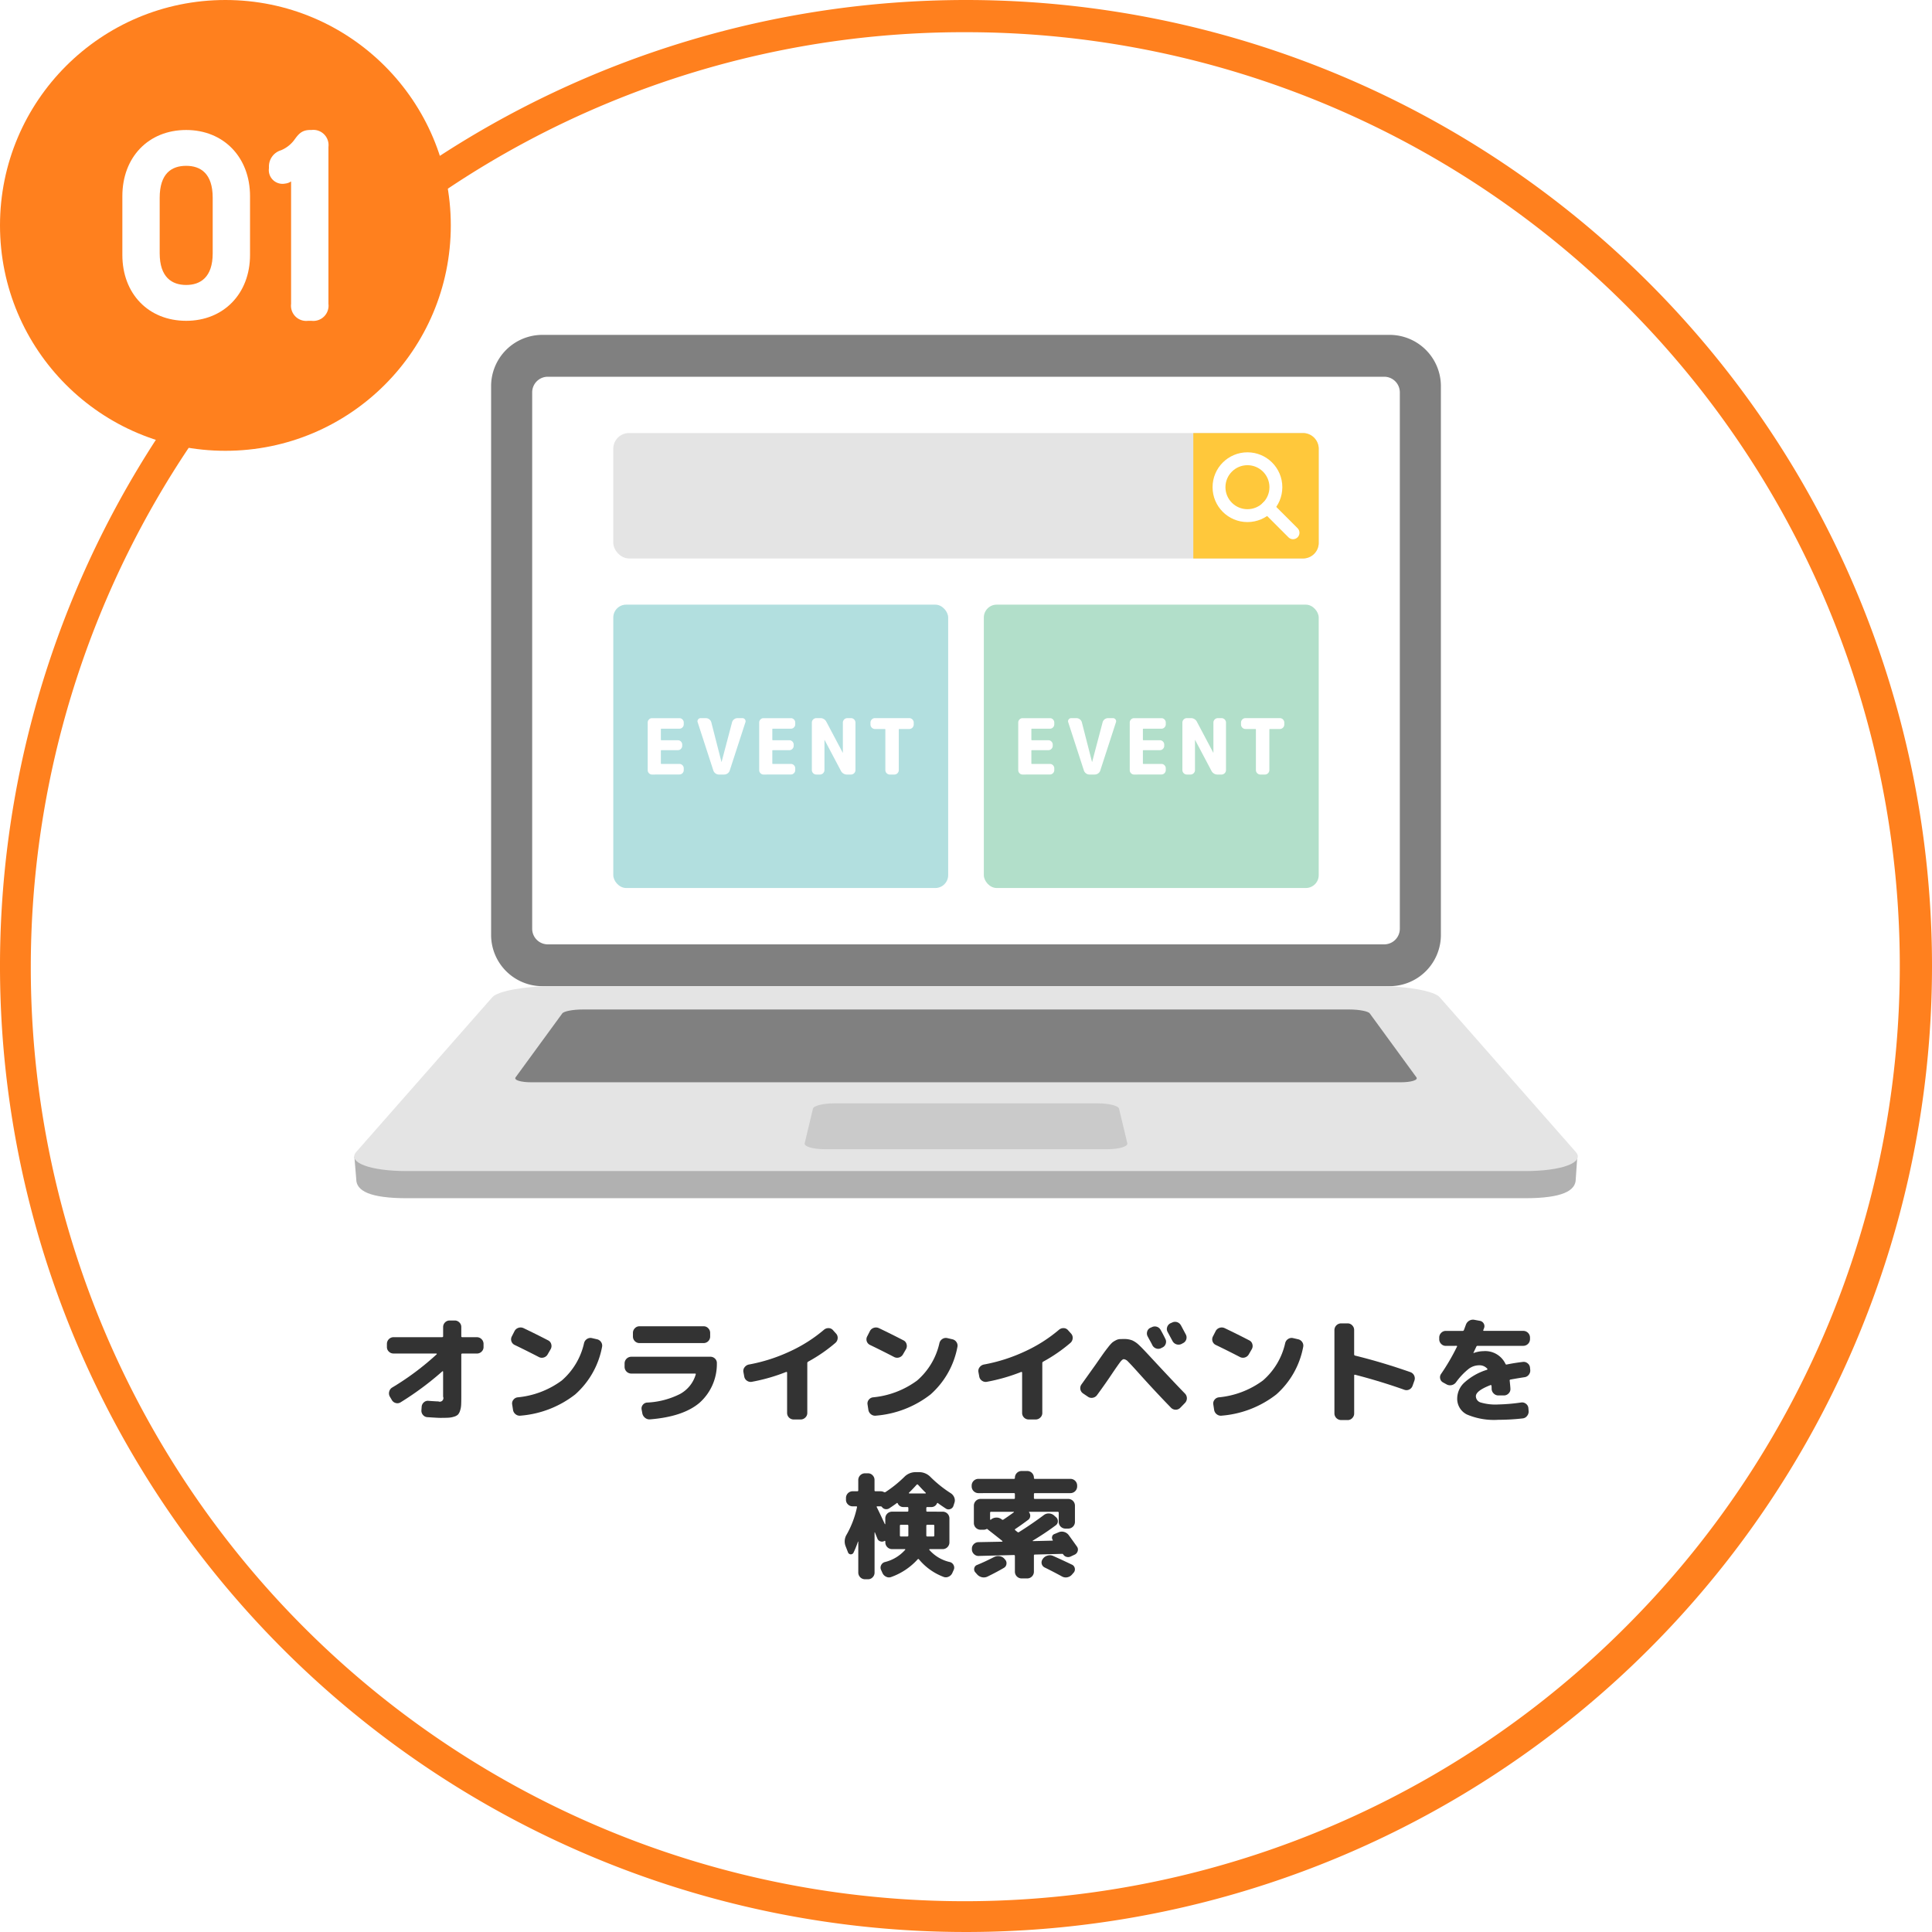<svg id="レイヤー_1" data-name="レイヤー 1" xmlns="http://www.w3.org/2000/svg" viewBox="0 0 300 300"><defs><style>.cls-1{fill:#fff;}.cls-2{fill:#ff801e;}.cls-3{fill:gray;}.cls-4{fill:#b1b1b1;}.cls-5{fill:#e4e4e4;}.cls-6{fill:#cacaca;}.cls-7{fill:#b2dfdf;}.cls-8{fill:#b2dfca;}.cls-9{fill:#ffc83b;}.cls-10{fill:none;stroke:#fff;stroke-linecap:round;stroke-miterlimit:10;stroke-width:2px;}.cls-11{fill:#333;}</style></defs><circle class="cls-1" cx="150" cy="150" r="147.5"/><path class="cls-2" d="M150,5A145,145,0,0,1,252.531,252.53,145,145,0,1,1,47.47,47.47,144.048,144.048,0,0,1,150,5m0-5A150,150,0,1,0,300,150,150,150,0,0,0,150,0Z"/><circle class="cls-2" cx="35" cy="35" r="35"/><path class="cls-1" d="M19,39.588V30.454c0-6.048,4.053-10.269,9.912-10.269,5.8,0,9.912,4.221,9.912,10.269v9.134c0,6.027-4.116,10.227-9.912,10.227C23.053,49.815,19,45.615,19,39.588Zm14.028-.252v-8.63c0-3.78-1.89-4.956-4.116-4.956-2.268,0-4.116,1.176-4.116,4.977v8.588c0,3.759,1.911,4.935,4.116,4.935C31.1,44.25,33.028,43.074,33.028,39.336Z"/><path class="cls-1" d="M44.286,28.505a2.13,2.13,0,0,1-2.526-2.377V25.9a2.624,2.624,0,0,1,1.871-2.566,4.912,4.912,0,0,0,2.023-1.551c.685-.944,1.178-1.6,2.532-1.6h.189A2.361,2.361,0,0,1,51,22.81V47.19a2.361,2.361,0,0,1-2.625,2.625h-.546A2.361,2.361,0,0,1,45.2,47.19V28.169A1.943,1.943,0,0,1,44.286,28.505Z"/><path class="cls-3" d="M84.221,52H215.778a7.963,7.963,0,0,1,7.963,7.963V145.17a7.963,7.963,0,0,1-7.963,7.963H84.221a7.962,7.962,0,0,1-7.962-7.962V59.962A7.962,7.962,0,0,1,84.221,52Z"/><path class="cls-1" d="M85.062,58.5H214.94a2.424,2.424,0,0,1,2.424,2.424v83.292a2.424,2.424,0,0,1-2.424,2.424H85.062a2.425,2.425,0,0,1-2.425-2.425V60.922A2.425,2.425,0,0,1,85.062,58.5Z"/><path class="cls-4" d="M244.683,183.088c0,1.823-2.091,2.971-7.893,2.971H63.209c-5.8,0-7.9-1.148-7.892-2.971l-.29-3.477c5.142,0,183.372-.345,189.906-.155Z"/><path class="cls-5" d="M244.683,178.872c1.426,1.621-2.091,2.971-7.893,2.971H63.209c-5.8,0-9.318-1.35-7.892-2.971l21.136-24.031c.838-.952,4.986-1.708,9.282-1.708H214.264c4.3,0,8.444.756,9.282,1.708Z"/><path class="cls-3" d="M219.943,167.29c.309.423-.807.768-2.494.768H82.551c-1.687,0-2.8-.345-2.493-.768l7.253-9.929c.245-.336,1.651-.607,3.141-.607h119.1c1.49,0,2.9.271,3.142.607Z"/><path class="cls-6" d="M175.048,177.523c.121.51-1.28.926-3.132.926H128.085c-1.852,0-3.254-.416-3.132-.926l1.282-5.377c.108-.453,1.6-.817,3.323-.817h40.885c1.727,0,3.213.364,3.322.817Z"/><rect class="cls-5" x="95.232" y="67.245" width="109.537" height="19.473" rx="2.434" transform="translate(300.001 153.963) rotate(180)"/><rect class="cls-7" x="95.232" y="93.889" width="52" height="44" rx="2" transform="translate(242.464 231.779) rotate(180)"/><rect class="cls-8" x="152.77" y="93.889" width="52" height="44" rx="2" transform="translate(357.539 231.779) rotate(180)"/><path class="cls-9" d="M187.73,67.245h17.039a0,0,0,0,1,0,0V86.718a0,0,0,0,1,0,0H187.73a2.434,2.434,0,0,1-2.434-2.434V69.679A2.434,2.434,0,0,1,187.73,67.245Z" transform="translate(390.066 153.963) rotate(180)"/><circle class="cls-10" cx="193.703" cy="75.651" r="4.416"/><line class="cls-10" x1="196.825" y1="78.774" x2="200.779" y2="82.728"/><path class="cls-1" d="M101.249,120.269a.636.636,0,0,1-.474-.2.663.663,0,0,1-.2-.48v-7.392a.664.664,0,0,1,.2-.48.635.635,0,0,1,.474-.2H105.5a.636.636,0,0,1,.473.2.669.669,0,0,1,.2.48v.276a.666.666,0,0,1-.2.48.637.637,0,0,1-.473.2h-2.785a.084.084,0,0,0-.095.1v1.584c0,.073.031.108.095.108h2.544a.643.643,0,0,1,.475.2.666.666,0,0,1,.2.48v.18a.664.664,0,0,1-.2.48.637.637,0,0,1-.475.2h-2.544a.083.083,0,0,0-.095.095v1.944a.084.084,0,0,0,.095.1H105.5a.637.637,0,0,1,.473.2.669.669,0,0,1,.2.48v.276a.668.668,0,0,1-.2.48.637.637,0,0,1-.473.2Z"/><path class="cls-1" d="M110.76,119.621l-2.424-7.464a.455.455,0,0,1,.066-.444.474.474,0,0,1,.4-.2h.8a.864.864,0,0,1,.54.185.854.854,0,0,1,.313.474l1.571,6.133c0,.007,0,.011.013.011a.01.01,0,0,0,.011-.011l1.62-6.133a.848.848,0,0,1,.312-.474.864.864,0,0,1,.54-.185h.756a.473.473,0,0,1,.4.2.458.458,0,0,1,.067.444l-2.425,7.464a.863.863,0,0,1-.33.468.921.921,0,0,1-.558.18h-.792a.9.9,0,0,1-.546-.18A.928.928,0,0,1,110.76,119.621Z"/><path class="cls-1" d="M118.561,120.269a.637.637,0,0,1-.474-.2.667.667,0,0,1-.2-.48v-7.392a.668.668,0,0,1,.2-.48.636.636,0,0,1,.474-.2h4.248a.636.636,0,0,1,.474.2.668.668,0,0,1,.2.48v.276a.665.665,0,0,1-.2.48.637.637,0,0,1-.474.2h-2.784a.085.085,0,0,0-.1.1v1.584c0,.073.032.108.1.108h2.544a.645.645,0,0,1,.475.2.67.67,0,0,1,.2.48v.18a.668.668,0,0,1-.2.48.638.638,0,0,1-.475.2h-2.544a.084.084,0,0,0-.1.095v1.944a.084.084,0,0,0,.1.1h2.784a.637.637,0,0,1,.474.2.668.668,0,0,1,.2.48v.276a.667.667,0,0,1-.2.48.637.637,0,0,1-.474.2Z"/><path class="cls-1" d="M126.748,120.269a.7.7,0,0,1-.684-.684v-7.392a.7.7,0,0,1,.684-.683h.588a1.045,1.045,0,0,1,1,.6l2.52,4.764c0,.009,0,.013.012.013s.012,0,.012-.013v-4.68a.7.7,0,0,1,.684-.683h.588a.7.7,0,0,1,.684.683v7.392a.7.7,0,0,1-.684.684h-.588a1.044,1.044,0,0,1-1-.6l-2.52-4.763c0-.009,0-.013-.012-.013s-.012,0-.012.013v4.679a.7.7,0,0,1-.684.684Z"/><path class="cls-1" d="M135.851,113.2a.7.7,0,0,1-.683-.684v-.324a.7.7,0,0,1,.683-.683H141.2a.7.7,0,0,1,.684.683v.324a.7.7,0,0,1-.684.684h-1.535a.085.085,0,0,0-.1.1v6.288a.7.7,0,0,1-.684.684h-.719a.7.7,0,0,1-.685-.684V113.3a.085.085,0,0,0-.1-.1Z"/><path class="cls-1" d="M158.786,120.269a.637.637,0,0,1-.474-.2.667.667,0,0,1-.2-.48v-7.392a.668.668,0,0,1,.2-.48.636.636,0,0,1,.474-.2h4.248a.636.636,0,0,1,.474.2.668.668,0,0,1,.2.48v.276a.665.665,0,0,1-.2.48.637.637,0,0,1-.474.2H160.25a.084.084,0,0,0-.1.1v1.584c0,.073.031.108.1.108h2.544a.641.641,0,0,1,.474.2.667.667,0,0,1,.2.48v.18a.665.665,0,0,1-.2.48.635.635,0,0,1-.474.2H160.25a.084.084,0,0,0-.1.095v1.944a.084.084,0,0,0,.1.1h2.784a.637.637,0,0,1,.474.2.668.668,0,0,1,.2.48v.276a.667.667,0,0,1-.2.48.637.637,0,0,1-.474.2Z"/><path class="cls-1" d="M168.3,119.621l-2.424-7.464a.455.455,0,0,1,.065-.444.476.476,0,0,1,.4-.2h.8a.862.862,0,0,1,.54.185.849.849,0,0,1,.313.474l1.571,6.133c0,.007,0,.011.013.011s.012,0,.012-.011l1.62-6.133a.846.846,0,0,1,.311-.474.864.864,0,0,1,.54-.185h.756a.476.476,0,0,1,.4.2.458.458,0,0,1,.066.444l-2.425,7.464a.858.858,0,0,1-.33.468.921.921,0,0,1-.558.18h-.792a.9.9,0,0,1-.545-.18A.922.922,0,0,1,168.3,119.621Z"/><path class="cls-1" d="M176.1,120.269a.636.636,0,0,1-.474-.2.663.663,0,0,1-.2-.48v-7.392a.664.664,0,0,1,.2-.48.635.635,0,0,1,.474-.2h4.248a.636.636,0,0,1,.473.2.668.668,0,0,1,.2.48v.276a.665.665,0,0,1-.2.48.637.637,0,0,1-.473.2h-2.785a.084.084,0,0,0-.095.1v1.584c0,.073.031.108.095.108h2.544a.643.643,0,0,1,.475.2.666.666,0,0,1,.2.48v.18a.664.664,0,0,1-.2.48.637.637,0,0,1-.475.2h-2.544a.083.083,0,0,0-.095.095v1.944a.084.084,0,0,0,.095.1h2.785a.637.637,0,0,1,.473.2.668.668,0,0,1,.2.48v.276a.667.667,0,0,1-.2.48.637.637,0,0,1-.473.2Z"/><path class="cls-1" d="M184.285,120.269a.7.7,0,0,1-.684-.684v-7.392a.7.7,0,0,1,.684-.683h.588a1.045,1.045,0,0,1,1,.6l2.521,4.764c0,.009,0,.013.011.013s.012,0,.012-.013v-4.68a.7.7,0,0,1,.685-.683h.587a.7.7,0,0,1,.684.683v7.392a.7.7,0,0,1-.684.684H189.1a1.047,1.047,0,0,1-1-.6l-2.52-4.763c0-.009,0-.013-.012-.013s-.011,0-.011.013v4.679a.7.7,0,0,1-.685.684Z"/><path class="cls-1" d="M193.389,113.2a.7.7,0,0,1-.684-.684v-.324a.7.7,0,0,1,.684-.683h5.351a.7.7,0,0,1,.685.683v.324a.7.7,0,0,1-.685.684h-1.535a.086.086,0,0,0-.1.1v6.288a.7.7,0,0,1-.683.684h-.72a.7.7,0,0,1-.685-.684V113.3a.085.085,0,0,0-.095-.1Z"/><path class="cls-11" d="M61.1,210.173a1,1,0,0,1-.721-.3.954.954,0,0,1-.3-.711v-.5a1.044,1.044,0,0,1,1.026-1.026h7.542c.107,0,.162-.047.162-.144v-1.439a1.014,1.014,0,0,1,1.008-1.008h.792a1,1,0,0,1,.72.3.954.954,0,0,1,.3.711v1.439c0,.1.055.144.162.144h2.269a1.044,1.044,0,0,1,1.025,1.026v.5a.954.954,0,0,1-.3.711,1,1,0,0,1-.72.3H71.792a.144.144,0,0,0-.162.162v6.553q0,.81-.026,1.286a3.3,3.3,0,0,1-.171.891,1.587,1.587,0,0,1-.324.594,1.516,1.516,0,0,1-.594.316,3.57,3.57,0,0,1-.883.162q-.467.025-1.277.026-.378,0-1.962-.107a.954.954,0,0,1-.711-.343.989.989,0,0,1-.243-.756l.036-.521a1,1,0,0,1,.342-.685.918.918,0,0,1,.72-.233c.8.059,1.314.089,1.53.089a.56.56,0,0,0,.738-.738v-3.888c0-.024-.015-.042-.045-.053a.068.068,0,0,0-.081.017,47.1,47.1,0,0,1-6.48,4.806.924.924,0,0,1-.765.1.968.968,0,0,1-.6-.478l-.306-.521a1.02,1.02,0,0,1-.09-.775,1,1,0,0,1,.468-.63,42.177,42.177,0,0,0,6.912-5.166c.023-.048.006-.084-.054-.108Z"/><path class="cls-11" d="M79.911,208.841a.963.963,0,0,1-.432-1.332l.414-.81a1.017,1.017,0,0,1,.6-.512,1.065,1.065,0,0,1,.8.044q1.854.882,3.8,1.89a.9.9,0,0,1,.5.594.994.994,0,0,1-.081.774l-.468.81a1,1,0,0,1-.6.486.987.987,0,0,1-.783-.072Q81.783,209.741,79.911,208.841Zm12.78-.882a1.012,1.012,0,0,1,.648.441.964.964,0,0,1,.144.765,13.033,13.033,0,0,1-4.167,7.362,15.841,15.841,0,0,1-8.469,3.294,1.021,1.021,0,0,1-.774-.207,1.06,1.06,0,0,1-.414-.693l-.126-.828a.894.894,0,0,1,.18-.729.962.962,0,0,1,.666-.386,13.69,13.69,0,0,0,6.849-2.611,10.761,10.761,0,0,0,3.465-5.813,1.04,1.04,0,0,1,.459-.64.988.988,0,0,1,.765-.135Z"/><path class="cls-11" d="M98.012,213.287a1.045,1.045,0,0,1-1.026-1.025V211.7a1.044,1.044,0,0,1,1.026-1.025h12.294a.99.99,0,0,1,.729.3.929.929,0,0,1,.279.728,8.049,8.049,0,0,1-2.7,6.129q-2.54,2.153-7.668,2.565a1.069,1.069,0,0,1-.775-.234,1.17,1.17,0,0,1-.431-.7l-.109-.594a.873.873,0,0,1,.181-.72.915.915,0,0,1,.666-.36,12.591,12.591,0,0,0,5.1-1.323,5.047,5.047,0,0,0,2.457-3.051q.036-.126-.108-.126Zm1.278-7.344h9.972a.96.96,0,0,1,.711.306,1,1,0,0,1,.3.721v.575a1.016,1.016,0,0,1-1.008,1.009H99.29a1.016,1.016,0,0,1-1.008-1.009v-.575a1,1,0,0,1,.3-.721A.958.958,0,0,1,99.29,205.943Z"/><path class="cls-11" d="M115.564,213.737l-.126-.683a.92.92,0,0,1,.18-.747,1.1,1.1,0,0,1,.666-.424,26.088,26.088,0,0,0,6.308-2.007,22.9,22.9,0,0,0,5.356-3.393,1.054,1.054,0,0,1,.737-.252.911.911,0,0,1,.685.342l.45.5a.967.967,0,0,1,.252.747,1.042,1.042,0,0,1-.361.711,24.352,24.352,0,0,1-4.211,2.9.264.264,0,0,0-.144.233v7.74a.955.955,0,0,1-.307.711,1,1,0,0,1-.719.3h-1.1a1.016,1.016,0,0,1-1.009-1.008v-6.263a.108.108,0,0,0-.045-.09.1.1,0,0,0-.1-.019,28.18,28.18,0,0,1-5.329,1.53.993.993,0,0,1-.764-.17A.973.973,0,0,1,115.564,213.737Z"/><path class="cls-11" d="M135.091,208.841a.961.961,0,0,1-.431-1.332l.414-.81a1.018,1.018,0,0,1,.6-.512,1.068,1.068,0,0,1,.8.044q1.852.882,3.8,1.89a.9.9,0,0,1,.495.594.994.994,0,0,1-.081.774l-.469.81a1.038,1.038,0,0,1-1.386.414Q136.963,209.741,135.091,208.841Zm12.781-.882a1.012,1.012,0,0,1,.648.441.968.968,0,0,1,.144.765,13.033,13.033,0,0,1-4.167,7.362,15.845,15.845,0,0,1-8.469,3.294,1.024,1.024,0,0,1-.775-.207,1.064,1.064,0,0,1-.414-.693l-.126-.828a.9.9,0,0,1,.181-.729.962.962,0,0,1,.666-.386,13.69,13.69,0,0,0,6.849-2.611,10.767,10.767,0,0,0,3.465-5.813,1.04,1.04,0,0,1,.459-.64.986.986,0,0,1,.764-.135Z"/><path class="cls-11" d="M152.057,213.737l-.126-.683a.92.92,0,0,1,.18-.747,1.1,1.1,0,0,1,.666-.424,26.088,26.088,0,0,0,6.308-2.007,22.882,22.882,0,0,0,5.356-3.393,1.054,1.054,0,0,1,.737-.252.909.909,0,0,1,.685.342l.45.5a.967.967,0,0,1,.252.747,1.041,1.041,0,0,1-.36.711,24.4,24.4,0,0,1-4.212,2.9.264.264,0,0,0-.144.233v7.74a.952.952,0,0,1-.307.711,1,1,0,0,1-.719.3h-1.1a1.016,1.016,0,0,1-1.009-1.008v-6.263a.106.106,0,0,0-.045-.09.1.1,0,0,0-.1-.019,28.191,28.191,0,0,1-5.328,1.53.994.994,0,0,1-.765-.17A.976.976,0,0,1,152.057,213.737Z"/><path class="cls-11" d="M168.168,216.365a.989.989,0,0,1-.233-1.4q2.16-3.024,2.214-3.1.774-1.116,1.116-1.6t.792-1.054a6.256,6.256,0,0,1,.639-.729,2.922,2.922,0,0,1,.531-.341,1.565,1.565,0,0,1,.585-.2c.162-.011.393-.018.692-.018a3.346,3.346,0,0,1,1.324.217,3.762,3.762,0,0,1,1.035.719q.54.5,2,2.088,3.492,3.762,5.13,5.436a1.045,1.045,0,0,1,0,1.476l-.72.739a.974.974,0,0,1-.711.3,1,1,0,0,1-.711-.288q-2.556-2.628-5.166-5.544-1.116-1.242-1.513-1.629a1.085,1.085,0,0,0-.666-.386c-.143,0-.327.143-.548.431s-.622.859-1.2,1.71q-1.1,1.657-2.411,3.438a1.023,1.023,0,0,1-.676.414.96.96,0,0,1-.764-.18Zm10.674-10.277a1.025,1.025,0,0,1,1.387.432q.342.592.72,1.368a.94.94,0,0,1,.062.773.954.954,0,0,1-.512.576l-.18.09a.969.969,0,0,1-.783.064,1.027,1.027,0,0,1-.6-.514c-.072-.155-.192-.384-.36-.684s-.288-.522-.361-.666a.972.972,0,0,1-.081-.764.893.893,0,0,1,.5-.585Zm4.536-.288q.5.936.756,1.422a.981.981,0,0,1-.449,1.349l-.234.126a1.058,1.058,0,0,1-1.386-.468l-.756-1.4a.922.922,0,0,1-.072-.756.988.988,0,0,1,.5-.593l.252-.108a1.022,1.022,0,0,1,1.385.432Z"/><path class="cls-11" d="M188.782,208.841a.963.963,0,0,1-.432-1.332l.414-.81a1.017,1.017,0,0,1,.6-.512,1.065,1.065,0,0,1,.8.044q1.854.882,3.8,1.89a.9.9,0,0,1,.5.594.989.989,0,0,1-.081.774l-.468.81a1.039,1.039,0,0,1-1.386.414Q190.654,209.741,188.782,208.841Zm12.78-.882a1.012,1.012,0,0,1,.648.441.96.96,0,0,1,.144.765,13.033,13.033,0,0,1-4.167,7.362,15.841,15.841,0,0,1-8.469,3.294,1.021,1.021,0,0,1-.774-.207,1.06,1.06,0,0,1-.414-.693l-.126-.828a.9.9,0,0,1,.18-.729.962.962,0,0,1,.666-.386,13.69,13.69,0,0,0,6.849-2.611,10.761,10.761,0,0,0,3.465-5.813,1.044,1.044,0,0,1,.459-.64.988.988,0,0,1,.765-.135Z"/><path class="cls-11" d="M208.235,220.505a1.045,1.045,0,0,1-1.027-1.026V206.52a1.045,1.045,0,0,1,1.027-1.026h1.025a.953.953,0,0,1,.711.306,1,1,0,0,1,.3.72V210.3a.185.185,0,0,0,.162.2q4.23,1.044,8.55,2.557a1.026,1.026,0,0,1,.648,1.313l-.288.811a.99.99,0,0,1-.5.575.97.97,0,0,1-.755.055q-3.69-1.314-7.668-2.341c-.1-.024-.145.018-.145.126v5.886a1,1,0,0,1-.3.72.953.953,0,0,1-.711.306Z"/><path class="cls-11" d="M224.494,208.985a.955.955,0,0,1-.711-.305,1,1,0,0,1-.3-.721v-.27a1,1,0,0,1,.3-.719.957.957,0,0,1,.711-.307h2.61a.21.21,0,0,0,.216-.143q.036-.092.135-.36c.066-.181.117-.318.153-.414a1.178,1.178,0,0,1,.513-.657,1.128,1.128,0,0,1,.8-.153l.864.162a.831.831,0,0,1,.594.4.822.822,0,0,1,.072.711c-.012.035-.034.09-.063.161s-.052.126-.063.162c-.024.084.011.126.108.126h6.12a1.047,1.047,0,0,1,1.026,1.026v.27a1.044,1.044,0,0,1-1.026,1.026h-7.092a.211.211,0,0,0-.216.126c-.288.613-.438.93-.45.954v.037h.036a4.508,4.508,0,0,1,1.512-.289,3.472,3.472,0,0,1,3.42,1.962.165.165,0,0,0,.216.108q1.1-.232,2.484-.4a.948.948,0,0,1,.747.216.957.957,0,0,1,.369.685l.036.341a1.03,1.03,0,0,1-.225.748.994.994,0,0,1-.675.386q-.972.144-2.16.361a.146.146,0,0,0-.126.2c.072.709.108,1.122.108,1.242a.926.926,0,0,1-.288.72.983.983,0,0,1-.72.306h-.864a1,1,0,0,1-.72-.3,1.025,1.025,0,0,1-.324-.711,4.821,4.821,0,0,0-.018-.487.107.107,0,0,0-.054-.09.119.119,0,0,0-.108-.018q-2.268.883-2.268,1.728a1.025,1.025,0,0,0,.72.963,8.092,8.092,0,0,0,2.79.315,28.951,28.951,0,0,0,3.528-.306.961.961,0,0,1,.746.207.927.927,0,0,1,.37.675l.036.433a1.056,1.056,0,0,1-.225.755.98.98,0,0,1-.675.4,32.964,32.964,0,0,1-3.78.217,10.748,10.748,0,0,1-4.914-.828,2.718,2.718,0,0,1-1.494-2.538,3.4,3.4,0,0,1,1.152-2.449,9.283,9.283,0,0,1,3.456-1.944c.1-.048.114-.107.054-.18a1.612,1.612,0,0,0-1.314-.522,2.71,2.71,0,0,0-1.584.567,10.5,10.5,0,0,0-1.944,2.062,1.141,1.141,0,0,1-.693.449,1.1,1.1,0,0,1-.8-.126l-.522-.288a.869.869,0,0,1-.45-.594.9.9,0,0,1,.144-.738,32.912,32.912,0,0,0,2.466-4.23q.072-.126-.09-.126Z"/><path class="cls-11" d="M131.671,241.031l-.36-.918a2.036,2.036,0,0,1,.162-1.836,14.837,14.837,0,0,0,1.6-4.23q.036-.144-.126-.144h-.558a1,1,0,0,1-.72-.3.954.954,0,0,1-.306-.71v-.307a1.045,1.045,0,0,1,1.026-1.026h.738a.127.127,0,0,0,.144-.144V229.8a1.047,1.047,0,0,1,1.026-1.026h.486a.96.96,0,0,1,.712.306,1,1,0,0,1,.3.72v1.62c0,.1.054.144.163.144h.827a1.055,1.055,0,0,1,.468.126.241.241,0,0,0,.27-.018,18.875,18.875,0,0,0,2.9-2.34,2.447,2.447,0,0,1,1.728-.738h.594a2.447,2.447,0,0,1,1.728.738,18.865,18.865,0,0,0,3.168,2.538,1.4,1.4,0,0,1,.54.666,1.159,1.159,0,0,1,.018.828l-.144.45a.782.782,0,0,1-.495.513.729.729,0,0,1-.693-.081q-.828-.54-1.206-.828c-.072-.071-.132-.054-.18.055a.932.932,0,0,1-.9.54H144a.142.142,0,0,0-.162.161v.414c0,.1.054.144.162.144H146.4a1.045,1.045,0,0,1,1.026,1.026v3.763a1.045,1.045,0,0,1-1.026,1.025h-2.016a.09.09,0,0,0-.081.045.06.06,0,0,0,.009.081,5.983,5.983,0,0,0,3.222,1.891.9.9,0,0,1,.549.485.822.822,0,0,1,.009.721l-.216.485a1.123,1.123,0,0,1-.585.576.986.986,0,0,1-.8.019,9.144,9.144,0,0,1-3.8-2.719.122.122,0,0,0-.18-.018,10.109,10.109,0,0,1-4.1,2.754.956.956,0,0,1-.8-.027,1.162,1.162,0,0,1-.585-.585l-.216-.485a.822.822,0,0,1,.009-.721.9.9,0,0,1,.549-.485,6.136,6.136,0,0,0,3.186-1.909q.072-.108-.072-.108h-1.98a1.045,1.045,0,0,1-1.026-1.025v-.181a.076.076,0,0,0-.045-.063.081.081,0,0,0-.081-.008.741.741,0,0,1-.639.071.7.7,0,0,1-.477-.449q-.252-.613-.378-.937a.05.05,0,0,0-.036-.017c-.012,0-.018.011-.018.036V244.2a1,1,0,0,1-.3.72.961.961,0,0,1-.712.307H134.3a1.049,1.049,0,0,1-1.026-1.027v-4.805c0-.012-.009-.019-.026-.019s-.028.007-.028.019a13.847,13.847,0,0,1-.683,1.691.464.464,0,0,1-.865-.054Zm4.554-7.128q-.144,0-.072.144.4.792,1.242,2.61a.061.061,0,0,0,.045.018c.018,0,.027-.012.027-.035v-.883a1.045,1.045,0,0,1,1.026-1.026h2.394c.108,0,.162-.047.162-.144v-.414a.142.142,0,0,0-.162-.161h-.576a.932.932,0,0,1-.9-.54c-.048-.109-.108-.126-.18-.055q-.432.324-1.17.811a.877.877,0,0,1-.594.107.8.8,0,0,1-.5-.306.276.276,0,0,0-.234-.126Zm3.51,4.518q0,.162.144.162h1.008a.143.143,0,0,0,.162-.162v-1.493a.143.143,0,0,0-.162-.162h-1.008c-.1,0-.144.053-.144.162Zm2.61-7.884q-.594.666-1.206,1.26c-.024.049-.006.084.054.108h2.5a.074.074,0,0,0,.063-.045c.018-.03.015-.05-.008-.063q-.4-.378-1.189-1.241A.144.144,0,0,0,142.345,230.537Zm2.592,6.229H144a.143.143,0,0,0-.162.162v1.493a.143.143,0,0,0,.162.162h.936q.144,0,.144-.162v-1.493C145.081,236.819,145.033,236.766,144.937,236.766Z"/><path class="cls-11" d="M151.907,231.852a1.049,1.049,0,0,1-1.027-1.027v-.162a1.045,1.045,0,0,1,1.027-1.025h5.544c.095,0,.143-.055.143-.162v-.037a1.049,1.049,0,0,1,1.027-1.026h.9a1.045,1.045,0,0,1,1.025,1.026v.037c0,.107.048.162.145.162h5.544a1.042,1.042,0,0,1,1.025,1.025v.162a1.045,1.045,0,0,1-1.025,1.027h-5.544c-.1,0-.145.053-.145.162v.593a.128.128,0,0,0,.145.144h5.2a1.045,1.045,0,0,1,1.025,1.026v2.556a1.042,1.042,0,0,1-1.025,1.026h-.469a1.044,1.044,0,0,1-1.025-1.026v-1.422a.144.144,0,0,0-.162-.162h-4.374c-.084,0-.1.036-.054.108a.829.829,0,0,1,.161.6.766.766,0,0,1-.323.549q-1.082.81-2,1.423c-.072.047-.072.107,0,.179.143.12.264.216.359.288a.176.176,0,0,0,.235,0q2-1.258,3.834-2.628a1.2,1.2,0,0,1,.792-.261,1.238,1.238,0,0,1,.792.3l.305.269a.776.776,0,0,1,.3.649.758.758,0,0,1-.333.629q-1.673,1.244-3.563,2.376a.039.039,0,0,0-.009.045.041.041,0,0,0,.045.028l3.023-.073a.057.057,0,0,0,.055-.036c.012-.024.012-.042,0-.053a.6.6,0,0,1-.108-.532.546.546,0,0,1,.36-.405l.647-.269a1.237,1.237,0,0,1,.856-.055,1.322,1.322,0,0,1,.711.486c.168.229.417.573.747,1.035s.507.711.531.747a.776.776,0,0,1,.116.711.839.839,0,0,1-.476.549l-.613.288a.9.9,0,0,1-.638.054.837.837,0,0,1-.513-.378.2.2,0,0,0-.181-.09l-4.229.109a.127.127,0,0,0-.145.143v2.538a1.045,1.045,0,0,1-1.025,1.027h-.9a1.049,1.049,0,0,1-1.027-1.027v-2.448c0-.107-.048-.162-.143-.162l-5.472.144a.964.964,0,0,1-.729-.279,1,1,0,0,1-.333-.711v-.108a.937.937,0,0,1,.279-.72,1.024,1.024,0,0,1,.711-.324l3.69-.071a.078.078,0,0,0,.063-.045c.018-.031.014-.052-.009-.064q-.756-.612-2.233-1.764l-.036-.036a.176.176,0,0,0-.233-.036,1.1,1.1,0,0,1-.433.09h-.467a1.045,1.045,0,0,1-1.026-1.025v-2.737a1.047,1.047,0,0,1,1.026-1.026h5.2a.127.127,0,0,0,.143-.144v-.593c0-.109-.048-.162-.143-.162Zm2.466,9.918a1.36,1.36,0,0,1,.845-.126,1.205,1.205,0,0,1,.739.395l.108.126a.808.808,0,0,1,.216.693.777.777,0,0,1-.4.6q-1.062.63-2.573,1.368a1.33,1.33,0,0,1-.847.081,1.392,1.392,0,0,1-.737-.44l-.288-.324a.715.715,0,0,1-.153-.64.674.674,0,0,1,.422-.494Q152.826,242.562,154.373,241.77Zm1.44-5.815q.557-.359,1.6-1.116.036-.036.027-.063a.043.043,0,0,0-.045-.027h-3.492a.143.143,0,0,0-.162.162v.99a.086.086,0,0,0,.045.081.061.061,0,0,0,.081-.008l.053-.055a1.335,1.335,0,0,1,.82-.27,1.273,1.273,0,0,1,.819.289A.187.187,0,0,0,155.813,235.955Zm10.638,7a.787.787,0,0,1,.441.559.771.771,0,0,1-.172.683l-.252.288a1.249,1.249,0,0,1-.728.432,1.192,1.192,0,0,1-.837-.126q-1.351-.738-2.7-1.4a.862.862,0,0,1-.306-1.279l.071-.108a1.31,1.31,0,0,1,.721-.459,1.242,1.242,0,0,1,.846.063Q164.758,242.147,166.451,242.957Z"/></svg>